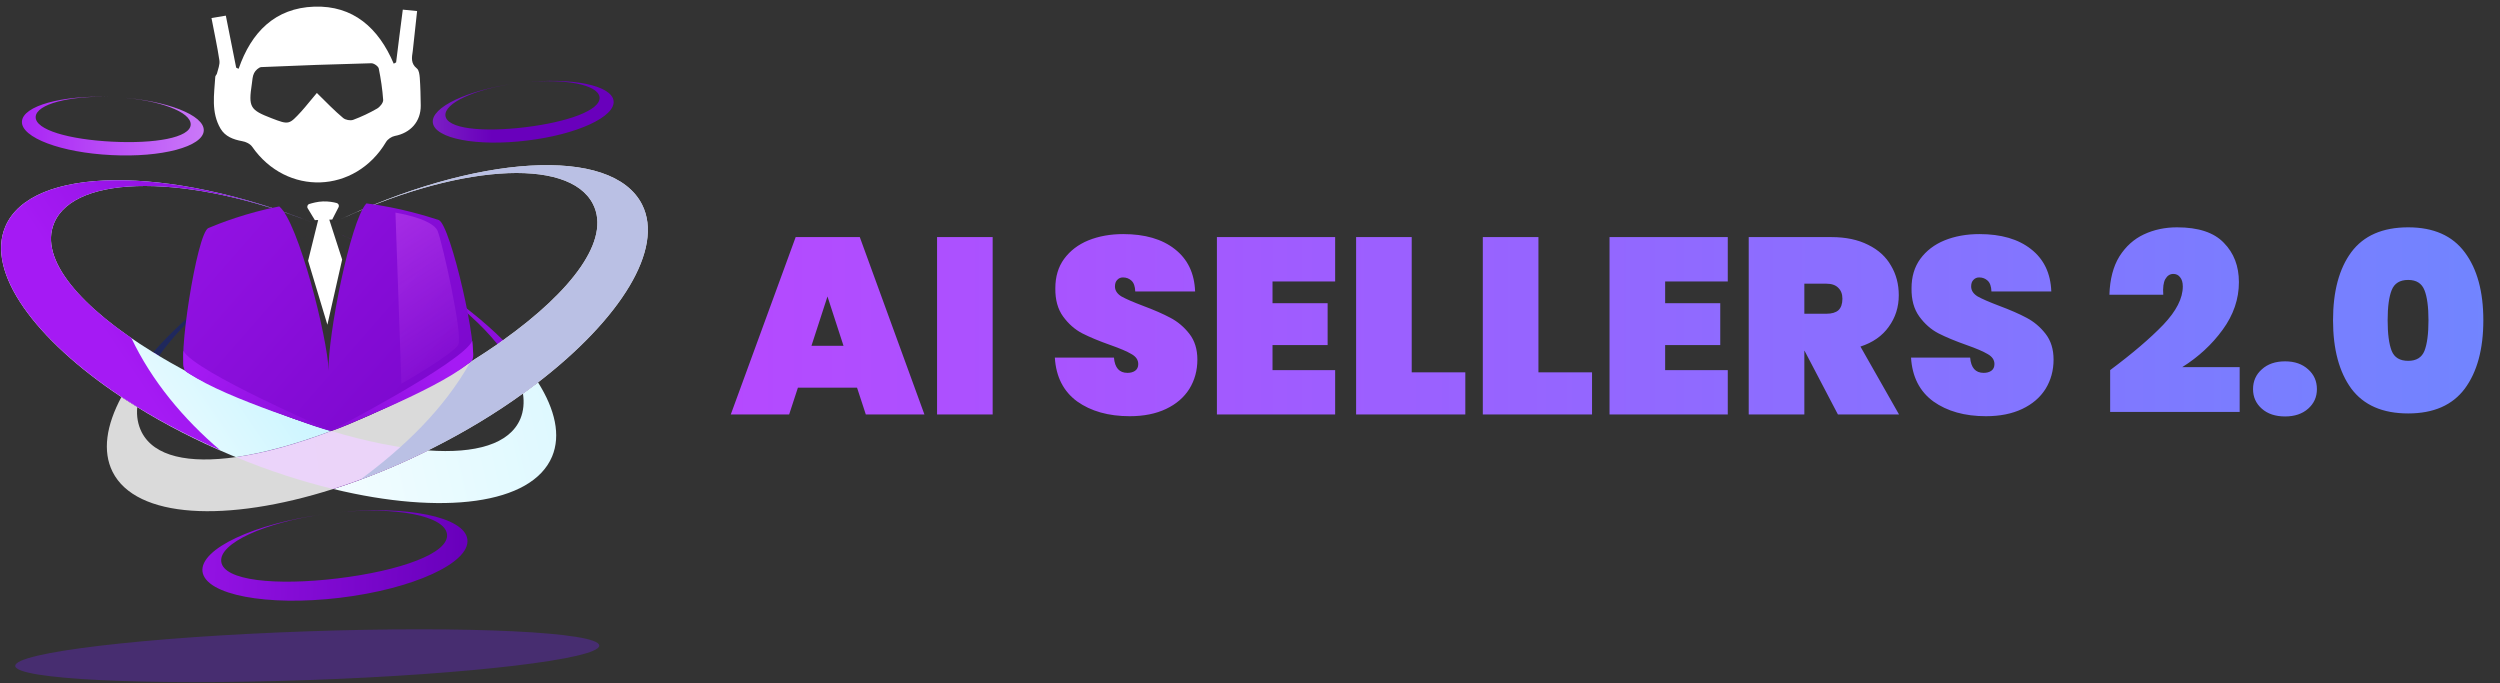 <svg width="333" height="91" viewBox="0 0 333 91" fill="none" xmlns="http://www.w3.org/2000/svg">
<rect x="0" y="0" width="333" height="91" fill="#333333" stroke="none"/>
<path d="M114.157 51.634H106.283L105.115 55.204H97.341L105.983 31.581H114.524L123.133 55.204H115.325L114.157 51.634ZM112.356 46.062L110.22 39.489L108.085 46.062H112.356ZM132.223 31.581V55.204H124.816V31.581H132.223ZM150.481 55.438C147.656 55.438 145.32 54.782 143.474 53.469C141.65 52.135 140.66 50.188 140.504 47.63H148.379C148.49 48.987 149.09 49.666 150.18 49.666C150.581 49.666 150.914 49.577 151.181 49.399C151.471 49.198 151.615 48.898 151.615 48.498C151.615 47.942 151.315 47.497 150.714 47.163C150.114 46.807 149.179 46.407 147.911 45.962C146.399 45.428 145.142 44.905 144.141 44.394C143.162 43.882 142.317 43.137 141.605 42.158C140.893 41.179 140.549 39.923 140.571 38.388C140.571 36.853 140.96 35.552 141.739 34.484C142.54 33.394 143.618 32.571 144.975 32.015C146.354 31.459 147.9 31.181 149.613 31.181C152.505 31.181 154.796 31.848 156.487 33.183C158.199 34.517 159.1 36.397 159.189 38.822H151.215C151.193 38.154 151.026 37.676 150.714 37.387C150.403 37.098 150.025 36.953 149.58 36.953C149.268 36.953 149.013 37.064 148.812 37.287C148.612 37.487 148.512 37.776 148.512 38.154C148.512 38.688 148.801 39.133 149.38 39.489C149.98 39.822 150.926 40.234 152.216 40.723C153.706 41.279 154.93 41.813 155.886 42.325C156.865 42.837 157.71 43.548 158.422 44.46C159.134 45.372 159.49 46.518 159.49 47.897C159.49 49.343 159.134 50.644 158.422 51.801C157.71 52.935 156.676 53.825 155.319 54.47C153.962 55.115 152.349 55.438 150.481 55.438ZM169.499 37.487V40.39H176.84V45.962H169.499V49.298H177.841V55.204H162.092V31.581H177.841V37.487H169.499ZM188.04 49.599H195.18V55.204H180.633V31.581H188.04V49.599ZM204.919 49.599H212.059V55.204H197.511V31.581H204.919V49.599ZM221.797 37.487V40.39H229.138V45.962H221.797V49.298H230.139V55.204H214.39V31.581H230.139V37.487H221.797ZM244.809 55.204L240.371 46.729H240.338V55.204H232.93V31.581H243.941C245.854 31.581 247.489 31.926 248.846 32.615C250.203 33.283 251.215 34.206 251.882 35.385C252.572 36.541 252.917 37.854 252.917 39.322C252.917 40.901 252.472 42.303 251.582 43.526C250.715 44.75 249.458 45.628 247.812 46.162L252.95 55.204H244.809ZM240.338 41.791H243.274C243.986 41.791 244.52 41.635 244.876 41.324C245.231 40.99 245.409 40.479 245.409 39.789C245.409 39.166 245.22 38.677 244.842 38.321C244.486 37.965 243.963 37.787 243.274 37.787H240.338V41.791ZM264.526 55.438C261.701 55.438 259.365 54.782 257.519 53.469C255.695 52.135 254.705 50.188 254.549 47.63H262.424C262.535 48.987 263.135 49.666 264.225 49.666C264.626 49.666 264.959 49.577 265.226 49.399C265.516 49.198 265.66 48.898 265.66 48.498C265.66 47.942 265.36 47.497 264.759 47.163C264.159 46.807 263.224 46.407 261.956 45.962C260.444 45.428 259.187 44.905 258.186 44.394C257.207 43.882 256.362 43.137 255.65 42.158C254.938 41.179 254.594 39.923 254.616 38.388C254.616 36.853 255.005 35.552 255.784 34.484C256.584 33.394 257.663 32.571 259.02 32.015C260.399 31.459 261.945 31.181 263.658 31.181C266.55 31.181 268.841 31.848 270.532 33.183C272.244 34.517 273.145 36.397 273.234 38.822H265.26C265.237 38.154 265.071 37.676 264.759 37.387C264.448 37.098 264.07 36.953 263.625 36.953C263.313 36.953 263.058 37.064 262.857 37.287C262.657 37.487 262.557 37.776 262.557 38.154C262.557 38.688 262.846 39.133 263.425 39.489C264.025 39.822 264.971 40.234 266.261 40.723C267.751 41.279 268.974 41.813 269.931 42.325C270.91 42.837 271.755 43.548 272.467 44.46C273.179 45.372 273.535 46.518 273.535 47.897C273.535 49.343 273.179 50.644 272.467 51.801C271.755 52.935 270.721 53.825 269.364 54.47C268.007 55.115 266.394 55.438 264.526 55.438ZM281.073 49.298C284.053 47.074 286.411 45.061 288.146 43.259C289.881 41.435 290.749 39.733 290.749 38.154C290.749 37.62 290.627 37.209 290.382 36.92C290.159 36.63 289.859 36.486 289.481 36.486C289.036 36.486 288.68 36.719 288.413 37.187C288.169 37.632 288.08 38.321 288.146 39.255H280.973C281.039 37.187 281.484 35.485 282.307 34.15C283.153 32.816 284.243 31.837 285.577 31.214C286.912 30.591 288.38 30.28 289.982 30.28C292.829 30.28 294.909 30.969 296.221 32.349C297.556 33.705 298.223 35.452 298.223 37.587C298.223 39.834 297.5 41.947 296.054 43.927C294.631 45.884 292.84 47.541 290.682 48.898H298.323V54.871H281.073V49.298ZM304.376 55.471C303.086 55.471 302.051 55.127 301.273 54.437C300.494 53.747 300.105 52.88 300.105 51.834C300.105 50.767 300.494 49.888 301.273 49.198C302.051 48.487 303.086 48.131 304.376 48.131C305.644 48.131 306.667 48.487 307.446 49.198C308.224 49.888 308.613 50.767 308.613 51.834C308.613 52.88 308.224 53.747 307.446 54.437C306.667 55.127 305.644 55.471 304.376 55.471ZM310.76 42.659C310.76 38.81 311.572 35.785 313.196 33.583C314.842 31.381 317.367 30.28 320.77 30.28C324.151 30.28 326.665 31.392 328.311 33.616C329.957 35.819 330.78 38.833 330.78 42.659C330.78 46.507 329.957 49.543 328.311 51.768C326.665 53.97 324.151 55.071 320.77 55.071C317.367 55.071 314.842 53.97 313.196 51.768C311.572 49.543 310.76 46.507 310.76 42.659ZM323.473 42.659C323.473 40.879 323.295 39.544 322.939 38.655C322.583 37.743 321.86 37.287 320.77 37.287C319.658 37.287 318.924 37.743 318.568 38.655C318.212 39.544 318.034 40.879 318.034 42.659C318.034 44.46 318.212 45.817 318.568 46.729C318.924 47.619 319.658 48.064 320.77 48.064C321.86 48.064 322.583 47.619 322.939 46.729C323.295 45.817 323.473 44.46 323.473 42.659Z" fill="url(#paint0_linear_0_65)"/>
<path d="M41.038 90.586C19.556 91.336 2.091 90.492 2.028 88.7C1.966 86.909 19.33 84.848 40.812 84.098C62.294 83.347 79.759 84.192 79.821 85.984C79.884 87.775 62.52 89.836 41.038 90.586Z" fill="#472D70"/>
<path d="M69.312 55.788C69.74 54.754 69.839 53.615 69.658 52.417C70.336 51.931 71.013 51.42 71.667 50.934C73.948 54.56 74.716 57.984 73.541 60.805C70.847 67.221 58.9 68.657 44.395 65.134C48.472 63.834 52.72 62.134 57.023 59.992C63.315 60.444 67.879 59.173 69.312 55.788Z" fill="url(#paint1_linear_0_65)"/>
<path d="M45.082 31.089C54.209 35.124 61.867 40.206 67.001 45.307C66.752 45.478 66.504 45.649 66.255 45.843C62.116 40.707 54.539 35.298 45.082 31.089Z" fill="url(#paint2_linear_0_65)"/>
<path d="M44.102 57.409C48.829 58.819 53.215 59.708 56.999 59.993C52.719 62.111 48.449 63.835 44.372 65.135C40.214 64.122 35.857 62.723 31.416 60.886C35.172 60.338 39.484 59.145 44.102 57.409Z" fill="url(#paint3_linear_0_65)"/>
<path d="M66.255 45.82C66.504 45.649 66.752 45.478 67 45.284C68.919 47.186 70.468 49.077 71.644 50.912C70.99 51.421 70.335 51.907 69.634 52.395C69.332 50.391 68.142 48.139 66.255 45.82Z" fill="url(#paint4_linear_0_65)"/>
<path d="M21.195 47.394C20.935 47.241 20.674 47.088 20.414 46.911C25.18 41.465 32.465 35.86 41.288 31.198C32.171 36.079 24.99 42.004 21.195 47.394Z" fill="#0017A0" fill-opacity="0.39"/>
<path d="M16.175 52.872C16.863 53.335 17.55 53.774 18.283 54.211C18.163 55.42 18.365 56.548 18.863 57.549C20.529 60.826 25.148 61.776 31.439 60.885C35.173 60.361 39.485 59.168 44.125 57.408C47.394 56.183 50.792 54.674 54.252 52.932C58.69 50.693 62.751 48.282 66.279 45.842C66.527 45.672 66.776 45.501 67.024 45.307C76.221 38.733 81.379 31.929 78.991 27.195C75.757 20.8 60.511 21.935 44.475 29.628C63.379 20.514 81.543 19.371 85.523 27.245C88.509 33.162 82.628 42.492 71.667 50.934C71.013 51.444 70.359 51.93 69.658 52.417C66.089 54.997 62.052 57.454 57.66 59.669C57.432 59.769 57.227 59.892 56.999 59.993C52.719 62.111 48.449 63.835 44.372 65.135C30.148 69.661 18.13 69.062 14.995 62.849C13.625 60.095 14.153 56.649 16.175 52.872Z" fill="white" fill-opacity="0.82"/>
<path d="M62.656 48.215C63.902 47.431 65.126 46.647 66.279 45.842C66.527 45.672 66.776 45.501 67.024 45.307C76.221 38.733 81.379 31.929 78.991 27.195C75.757 20.8 60.511 21.935 44.475 29.628C63.379 20.514 81.543 19.371 85.523 27.245C88.509 33.162 82.628 42.492 71.667 50.934C71.013 51.444 70.359 51.93 69.658 52.417C66.089 54.997 62.052 57.454 57.66 59.669C57.432 59.769 57.227 59.892 56.999 59.993C53.971 61.488 50.959 62.774 48.01 63.873C53.789 59.595 59.102 54.546 62.656 48.215Z" fill="#BAC0E4"/>
<path d="M21.195 47.394C19.474 49.839 18.466 52.144 18.283 54.211C17.573 53.773 16.862 53.312 16.175 52.872C17.22 50.96 18.633 48.965 20.414 46.935C20.674 47.088 20.935 47.241 21.195 47.394Z" fill="url(#paint5_linear_0_65)"/>
<path d="M0.7 30.207C4.123 22.097 22.321 21.948 41.815 29.721C25.282 23.165 9.994 23.096 7.214 29.701C5.16 34.567 10.782 41.018 20.414 46.935C20.674 47.088 20.935 47.24 21.196 47.417C24.886 49.627 29.105 51.726 33.688 53.65C37.26 55.147 40.779 56.413 44.102 57.409C39.484 59.145 35.172 60.338 31.416 60.886C31.181 60.801 30.97 60.716 30.735 60.609C26.199 58.706 22 56.536 18.26 54.212C17.55 53.774 16.839 53.312 16.152 52.873C4.652 45.215 -1.866 36.295 0.7 30.207Z" fill="url(#paint6_linear_0_65)"/>
<path d="M0.7 30.207C4.123 22.097 22.321 21.948 41.815 29.721C25.282 23.165 9.994 23.096 7.214 29.701C5.374 34.05 9.693 39.666 17.499 45.021C20.2 50.74 24.454 55.826 29.323 59.963C25.347 58.203 21.621 56.272 18.283 54.211C17.573 53.773 16.862 53.312 16.175 52.872C4.652 45.215 -1.866 36.295 0.7 30.207Z" fill="url(#paint7_linear_0_65)"/>
<path d="M43.169 68.489C35.24 69.576 29.177 72.359 29.47 74.803C29.767 77.341 36.694 78.048 44.996 77.04C53.298 76.033 59.84 73.697 59.543 71.159C59.249 68.692 52.697 67.438 44.736 68.272C54.127 67.272 61.894 68.831 62.254 71.852C62.641 74.965 55.05 78.45 45.295 79.624C35.562 80.797 27.355 79.231 26.969 76.118C26.632 73.119 33.81 69.742 43.169 68.489Z" fill="url(#paint8_linear_0_65)"/>
<path d="M68.679 11.112C63.262 11.857 59.136 13.738 59.334 15.421C59.533 17.151 64.275 17.634 69.925 16.951C75.598 16.266 80.059 14.675 79.859 12.944C79.662 11.261 75.186 10.421 69.763 10.981C76.177 10.294 81.472 11.36 81.729 13.435C81.989 15.557 76.815 17.938 70.149 18.726C63.507 19.537 57.911 18.459 57.652 16.337C57.395 14.285 62.294 11.983 68.679 11.112Z" fill="url(#paint9_linear_0_65)"/>
<path d="M15.777 12.959C21.232 13.324 25.48 14.913 25.4 16.607C25.322 18.346 20.625 19.159 14.941 18.871C9.234 18.584 4.673 17.307 4.752 15.567C4.831 13.874 9.238 12.724 14.687 12.905C8.24 12.666 3.033 14.099 2.92 16.187C2.81 18.322 8.137 20.336 14.842 20.658C21.524 21.003 27.031 19.537 27.142 17.403C27.255 15.337 22.207 13.383 15.777 12.959Z" fill="url(#paint10_linear_0_65)"/>
<path d="M41.94 29.323L40.981 27.735C40.858 27.531 40.964 27.249 41.193 27.172C41.629 27.041 42.294 26.855 43.011 26.83C43.728 26.805 44.404 26.921 44.848 27.044C45.082 27.105 45.206 27.356 45.099 27.591L44.253 29.242L43.86 29.256L45.574 34.569L43.608 43.253L41.04 34.727L42.38 29.307L41.94 29.323Z" fill="white"/>
<path d="M27.757 30.374C29.195 29.768 32.804 28.345 37.198 27.496C39.75 29.607 43.62 44.943 43.774 49.338C43.62 44.943 46.666 29.366 48.81 27.091C53.253 27.654 56.953 28.821 58.429 29.302C60.022 29.826 63.913 47.083 62.813 48.071C60.254 50.407 45.096 57.351 44.101 57.386C43.106 57.421 27.385 51.554 24.669 49.403C23.526 48.493 26.205 31.03 27.757 30.374Z" fill="url(#paint11_linear_0_65)"/>
<path d="M24.438 46.747C25.878 49.523 44.125 57.408 44.125 57.408C44.125 57.408 29.963 53.108 25.19 49.732C25.19 49.732 24.441 49.503 24.431 48.554C24.398 47.606 24.438 46.747 24.438 46.747Z" fill="url(#paint12_linear_0_65)"/>
<path d="M62.905 45.404C61.662 48.273 44.009 57.412 44.009 57.412C44.009 57.412 57.837 52.135 62.362 48.434C62.362 48.434 63.094 48.154 63.038 47.206C62.981 46.258 62.905 45.404 62.905 45.404Z" fill="url(#paint13_linear_0_65)"/>
<path d="M52.674 28.322C52.674 28.322 57.611 29.099 58.295 30.766C58.955 32.434 61.674 44.637 61.046 45.886C60.418 47.135 53.47 51.107 53.47 51.107L52.674 28.322Z" fill="url(#paint14_linear_0_65)"/>
<path d="M55.558 1.472C54.93 1.402 54.396 1.351 53.652 1.284C53.341 3.634 53.052 5.983 52.763 8.309C52.649 8.36 52.559 8.432 52.445 8.483C50.425 3.713 47.032 0.705 41.85 0.886C36.646 1.067 33.469 4.282 31.787 9.158C31.669 9.115 31.552 9.073 31.457 9.007C31.007 6.73 30.557 4.453 30.081 2.084C29.413 2.2 28.837 2.29 28.17 2.406C28.539 4.361 28.951 6.2 29.223 8.043C29.312 8.596 29.033 9.231 28.892 9.815C28.85 9.955 28.67 10.1 28.675 10.239C28.525 12.583 28.099 14.96 29.379 17.139C29.994 18.183 31.074 18.585 32.239 18.799C32.728 18.875 33.317 19.155 33.585 19.54C38.17 26.142 47.307 25.823 51.419 18.917C51.638 18.539 52.159 18.196 52.572 18.113C54.689 17.714 56.072 16.184 56.043 14.031C56.023 12.804 56.004 11.578 55.914 10.353C55.876 9.914 55.809 9.338 55.524 9.116C54.69 8.45 54.848 7.658 54.98 6.796C55.174 5.075 55.345 3.332 55.558 1.472ZM42.205 12.383C41.404 13.315 40.806 14.1 40.16 14.817C38.486 16.636 38.486 16.636 36.162 15.744C33.298 14.64 33.077 14.277 33.547 11.157C33.623 10.668 33.628 10.159 33.845 9.734C34.018 9.381 34.467 8.971 34.79 8.937C39.669 8.72 44.573 8.549 49.455 8.425C49.802 8.413 50.396 8.832 50.452 9.131C50.732 10.511 50.943 11.916 51.039 13.326C51.052 13.696 50.608 14.244 50.222 14.466C49.2 15.057 48.129 15.558 47.032 15.967C46.666 16.095 46.013 15.979 45.703 15.712C44.558 14.756 43.501 13.658 42.205 12.383Z" fill="white"/>
<defs>
<linearGradient id="paint0_linear_0_65" x1="97.063" y1="43.704" x2="332.063" y2="43.704" gradientUnits="userSpaceOnUse">
<stop stop-color="#B549FF"/>
<stop offset="1" stop-color="#7185FF"/>
</linearGradient>
<linearGradient id="paint1_linear_0_65" x1="23.134" y1="59.795" x2="246.129" y2="9.749" gradientUnits="userSpaceOnUse">
<stop stop-color="white"/>
<stop offset="1" stop-color="#6CE3FF"/>
</linearGradient>
<linearGradient id="paint2_linear_0_65" x1="-22.847" y1="89.627" x2="275.739" y2="-3.15" gradientUnits="userSpaceOnUse">
<stop stop-color="#A51AF4"/>
<stop offset="0.758" stop-color="#6900BC"/>
</linearGradient>
<linearGradient id="paint3_linear_0_65" x1="-20.451" y1="134.915" x2="248.851" y2="99.976" gradientUnits="userSpaceOnUse">
<stop stop-color="#A51AF4"/>
<stop offset="0.758" stop-color="#6900BC"/>
</linearGradient>
<linearGradient id="paint4_linear_0_65" x1="12.036" y1="60.289" x2="1007.2" y2="-530.664" gradientUnits="userSpaceOnUse">
<stop stop-color="#A51AF4"/>
<stop offset="0.758" stop-color="#6900BC"/>
</linearGradient>
<linearGradient id="paint5_linear_0_65" x1="-684.152" y1="288.843" x2="311.035" y2="-302.126" gradientUnits="userSpaceOnUse">
<stop stop-color="#A51AF4"/>
<stop offset="0.758" stop-color="#6900BC"/>
</linearGradient>
<linearGradient id="paint6_linear_0_65" x1="7.996" y1="64.393" x2="87.093" y2="11.19" gradientUnits="userSpaceOnUse">
<stop stop-color="white"/>
<stop offset="1" stop-color="#6CE3FF"/>
</linearGradient>
<linearGradient id="paint7_linear_0_65" x1="19.41" y1="52.684" x2="84.474" y2="8.737" gradientUnits="userSpaceOnUse">
<stop stop-color="#A51AF4"/>
<stop offset="0.758" stop-color="#6900BC"/>
</linearGradient>
<linearGradient id="paint8_linear_0_65" x1="14.558" y1="34.291" x2="78.456" y2="36.911" gradientUnits="userSpaceOnUse">
<stop stop-color="#A51AF4"/>
<stop offset="0.758" stop-color="#6900BC"/>
</linearGradient>
<linearGradient id="paint9_linear_0_65" x1="0.192" y1="45.91" x2="86.322" y2="45.91" gradientUnits="userSpaceOnUse">
<stop stop-color="white"/>
<stop offset="0.758" stop-color="#6900BC"/>
</linearGradient>
<linearGradient id="paint10_linear_0_65" x1="0.11" y1="45.91" x2="86.239" y2="45.91" gradientUnits="userSpaceOnUse">
<stop stop-color="#A51AF4"/>
<stop offset="0.758" stop-color="white"/>
</linearGradient>
<linearGradient id="paint11_linear_0_65" x1="13.469" y1="-3.527" x2="116.852" y2="87.038" gradientUnits="userSpaceOnUse">
<stop stop-color="#A51AF4"/>
<stop offset="0.758" stop-color="#6900BC"/>
</linearGradient>
<linearGradient id="paint12_linear_0_65" x1="36.722" y1="32.502" x2="76.929" y2="58.95" gradientUnits="userSpaceOnUse">
<stop stop-color="#A51AF4"/>
<stop offset="0.758" stop-color="#6900BC"/>
</linearGradient>
<linearGradient id="paint13_linear_0_65" x1="49.792" y1="32.501" x2="9.584" y2="58.95" gradientUnits="userSpaceOnUse">
<stop stop-color="#A51AF4"/>
<stop offset="0.758" stop-color="#6900BC"/>
</linearGradient>
<linearGradient id="paint14_linear_0_65" x1="-32.563" y1="21.807" x2="8.272" y2="85.63" gradientUnits="userSpaceOnUse">
<stop stop-color="#E36EFF"/>
<stop offset="1" stop-color="#E36EFF" stop-opacity="0"/>
</linearGradient>
</defs>
</svg>
